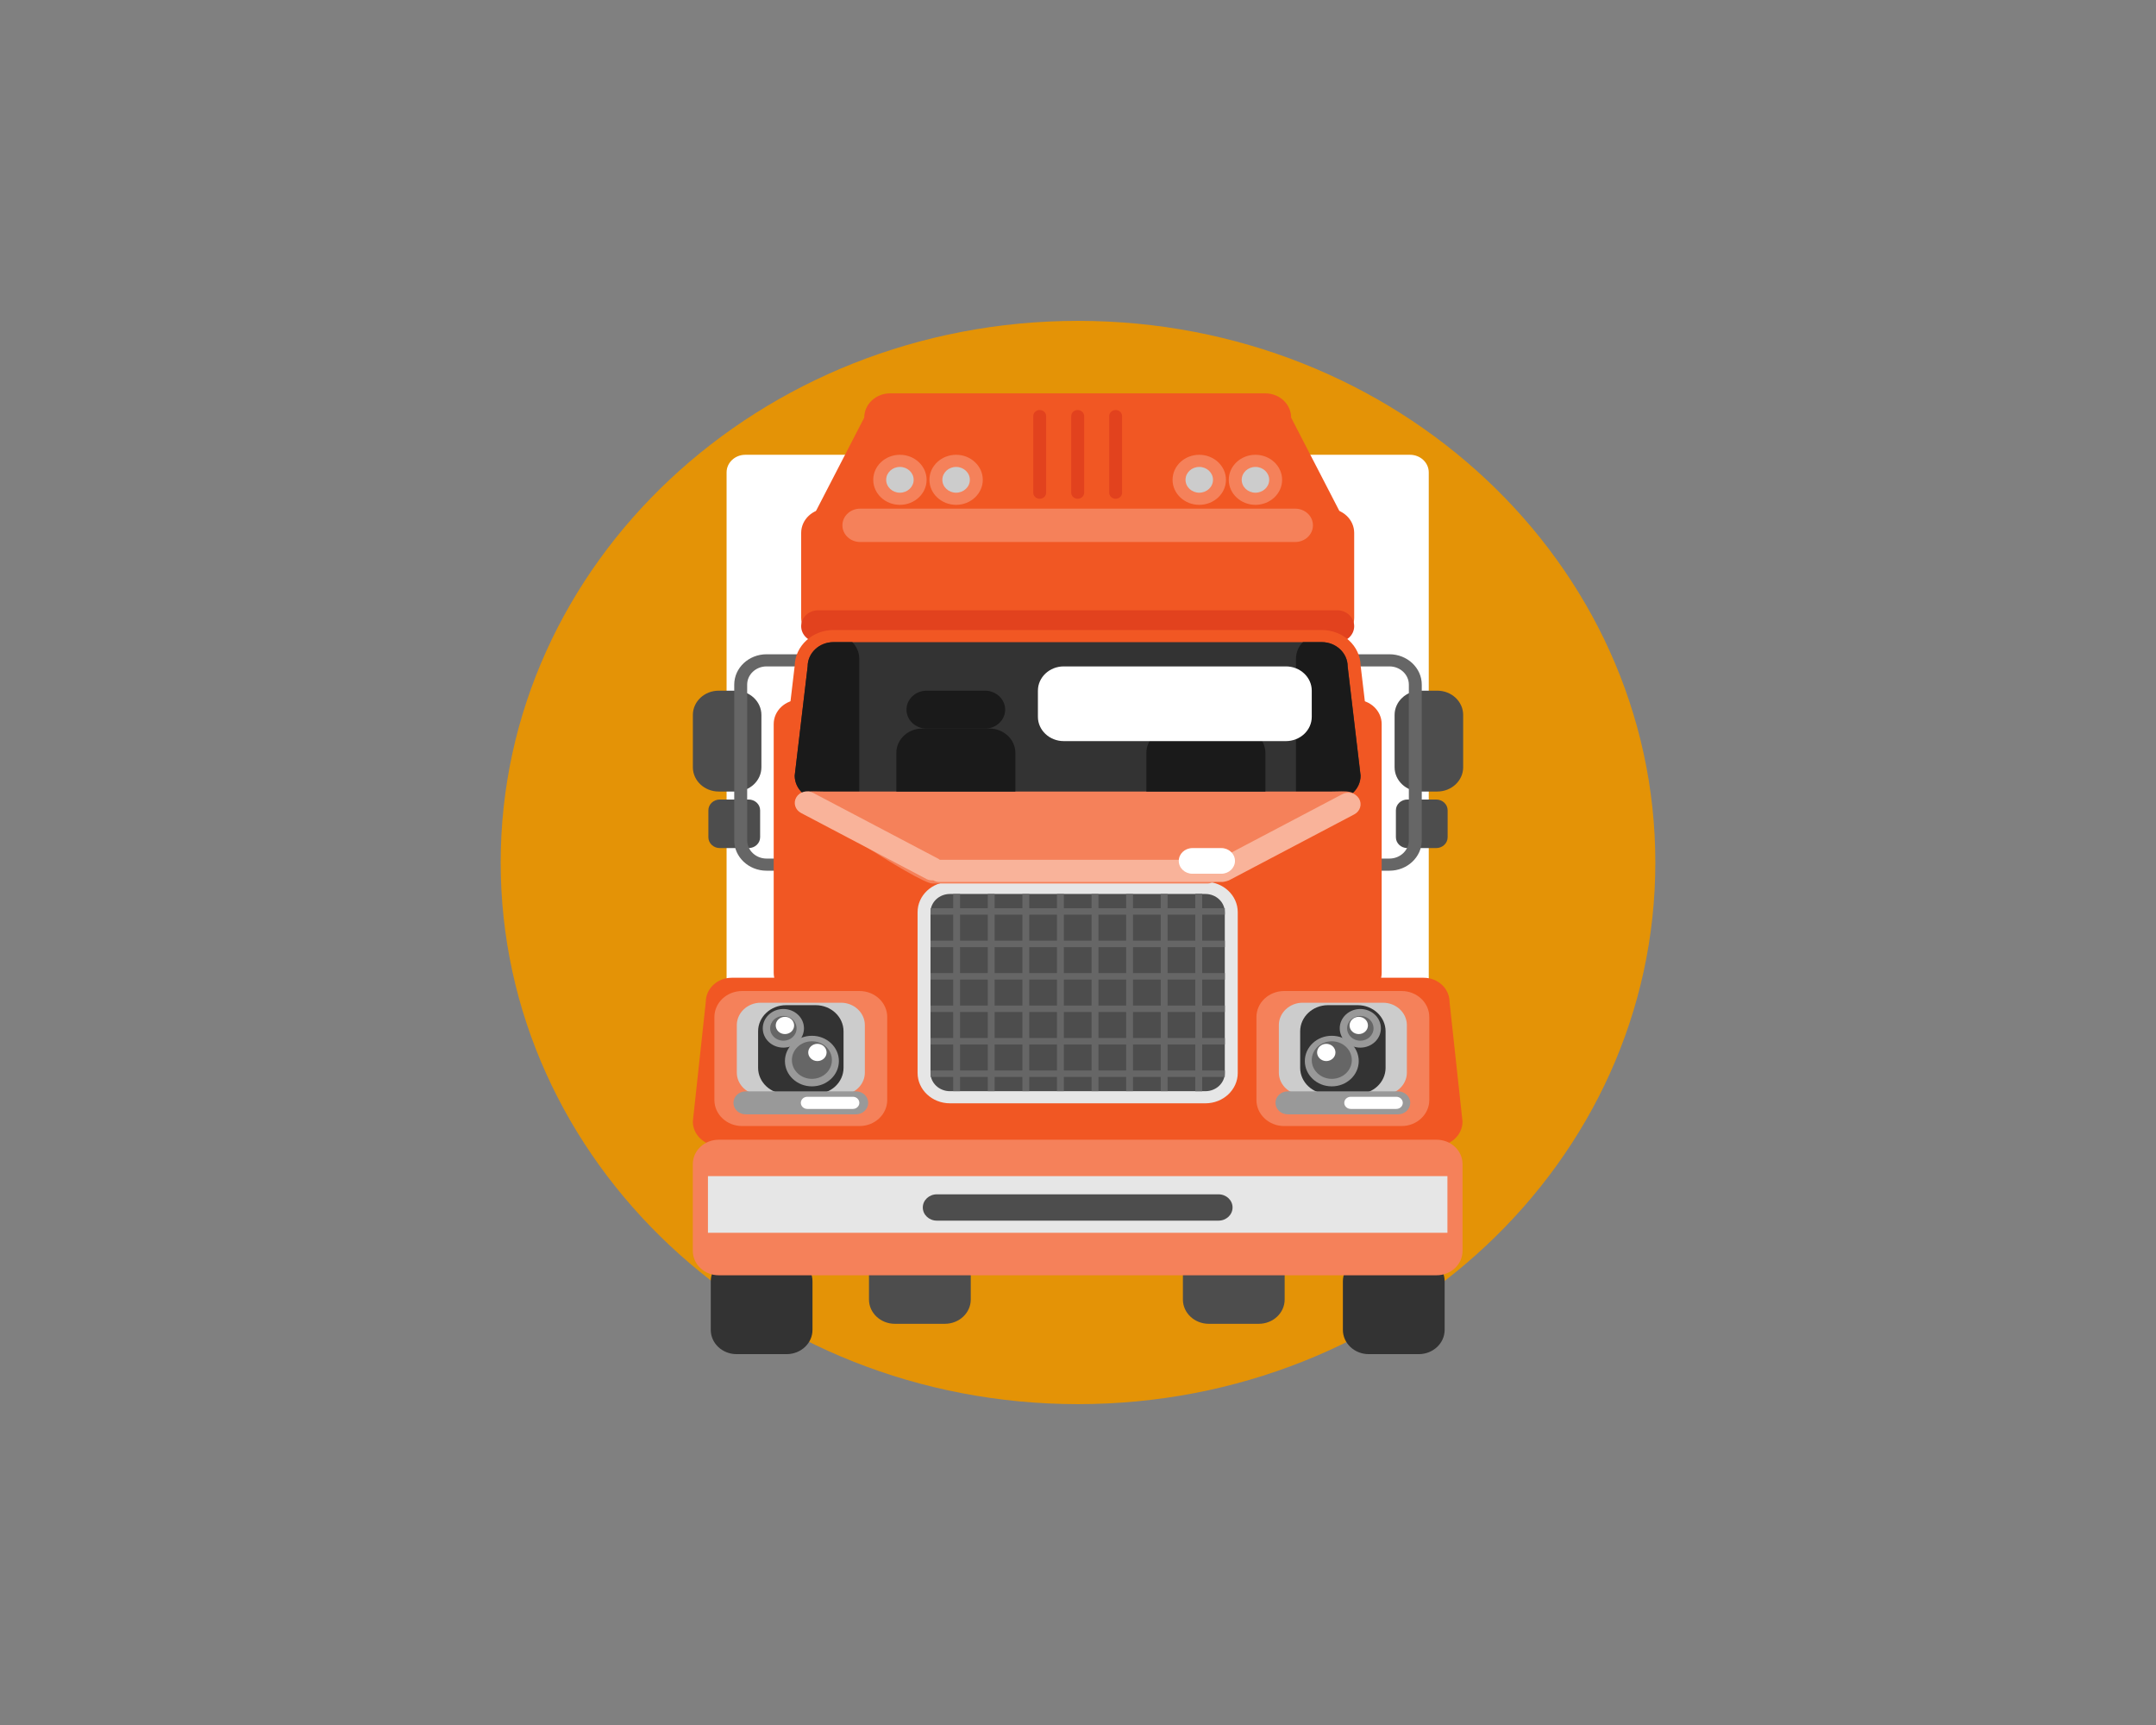 <?xml version="1.0" encoding="utf-8"?>
<!-- Generator: Adobe Illustrator 23.0.1, SVG Export Plug-In . SVG Version: 6.00 Build 0)  -->
<svg version="1.1" id="Layer_1" xmlns="http://www.w3.org/2000/svg" xmlns:xlink="http://www.w3.org/1999/xlink" x="0px" y="0px"
	 viewBox="0 0 1280 1024" style="enable-background:new 0 0 1280 1024;" xml:space="preserve">
<rect x="0" y="0" width="1280" height="1024" fill="#808080" stroke="none"/>
<style type="text/css">
	.st0{fill:#E49306;}
	.st1{fill:#FFFFFF;}
	.st2{fill:#4D4D4D;}
	.st3{fill:#666666;}
	.st4{fill:#F15723;}
	.st5{fill:#333333;}
	.st6{fill:#F5815A;}
	.st7{fill:#E6E6E6;}
	.st8{fill:#CCCCCC;}
	.st9{fill:#E2421E;}
	.st10{fill:#999999;}
	.st11{fill:#1A1A1A;}
	.st12{fill:#F9B39A;}
</style>
<g>
	<path class="st0" d="M982.76,512c0,177.58-153.45,321.53-342.75,321.53c-189.3,0-342.76-143.95-342.76-321.53
		S450.7,190.47,640.01,190.47C829.3,190.47,982.76,334.42,982.76,512z"/>
	<g>
		<g>
			<path class="st1" d="M848.24,650.59c0,5.76-4.98,10.43-11.13,10.43H442.5c-6.15,0-11.13-4.67-11.13-10.43V280.41
				c0-5.76,4.98-10.44,11.13-10.44h394.61c6.15,0,11.13,4.68,11.13,10.44V650.59z"/>
		</g>
		<g>
			<g>
				<g>
					<path class="st2" d="M452.04,455.46c0,7.96-6.88,14.41-15.36,14.41h-9.97c-8.49,0-15.36-6.45-15.36-14.41v-31.05
						c0-7.96,6.87-14.41,15.36-14.41h9.97c8.48,0,15.36,6.44,15.36,14.41V455.46z"/>
				</g>
			</g>
			<g>
				<g>
					<path class="st2" d="M451.28,497.03c0,3.54-3.07,6.41-6.83,6.41h-17.07c-3.77,0-6.82-2.87-6.82-6.41v-16.02
						c0-3.53,3.05-6.4,6.82-6.4h17.07c3.76,0,6.83,2.87,6.83,6.4V497.03z"/>
				</g>
			</g>
			<g>
				<g>
					<g>
						<path class="st3" d="M464.33,516.87h-9.22c-10.59,0-19.2-8.08-19.2-18.01V406.4c0-9.93,8.61-18.01,19.2-18.01h19.2v7.2h-19.2
							c-6.35,0-11.52,4.84-11.52,10.81v92.46c0,5.95,5.17,10.81,11.52,10.81h9.22V516.87z"/>
					</g>
				</g>
			</g>
		</g>
		<g>
			<g>
				<g>
					<path class="st2" d="M827.96,455.46c0,7.96,6.89,14.41,15.37,14.41h9.98c8.48,0,15.36-6.45,15.36-14.41v-31.05
						c0-7.96-6.88-14.41-15.36-14.41h-9.98c-8.48,0-15.37,6.44-15.37,14.41V455.46z"/>
				</g>
			</g>
			<g>
				<g>
					<path class="st2" d="M828.73,497.03c0,3.54,3.06,6.41,6.83,6.41h17.06c3.79,0,6.83-2.87,6.83-6.41v-16.02
						c0-3.53-3.04-6.4-6.83-6.4h-17.06c-3.77,0-6.83,2.87-6.83,6.4V497.03z"/>
				</g>
			</g>
			<g>
				<g>
					<g>
						<path class="st3" d="M815.68,516.87h9.22c10.58,0,19.19-8.08,19.19-18.01V406.4c0-9.93-8.61-18.01-19.19-18.01h-19.2v7.2h19.2
							c6.35,0,11.52,4.84,11.52,10.81v92.46c0,5.95-5.18,10.81-11.52,10.81h-9.22V516.87z"/>
					</g>
				</g>
			</g>
		</g>
		<g>
			<g>
				<path class="st4" d="M820.29,577.51c0,7.95-6.88,14.41-15.36,14.41H474.69c-8.48,0-15.35-6.45-15.35-14.41V429.82
					c0-7.96,6.87-14.41,15.35-14.41h330.24c8.49,0,15.36,6.45,15.36,14.41V577.51z"/>
			</g>
		</g>
		<g>
			<g>
				<path class="st4" d="M868.28,665.75c0,7.96-6.88,14.41-15.36,14.41H426.69c-8.48,0-15.36-6.45-15.36-14.41l7.68-70.93
					c0-7.96,6.88-14.4,15.35-14.4h410.87c8.48,0,15.36,6.44,15.36,14.4L868.28,665.75z"/>
			</g>
		</g>
		<g>
			<g>
				<path class="st5" d="M482.37,789.44c0,7.95-6.87,14.41-15.35,14.41h-29.7c-8.48,0-15.35-6.45-15.35-14.41v-28.82
					c0-7.96,6.87-14.41,15.35-14.41h29.7c8.48,0,15.35,6.45,15.35,14.41V789.44z"/>
			</g>
		</g>
		<g>
			<g>
				<path class="st2" d="M576.33,771.43c0,7.95-6.88,14.41-15.37,14.41h-29.69c-8.47,0-15.36-6.46-15.36-14.41v-28.81
					c0-7.97,6.88-14.42,15.36-14.42h29.69c8.49,0,15.37,6.45,15.37,14.42V771.43z"/>
			</g>
		</g>
		<g>
			<g>
				<path class="st2" d="M762.69,771.43c0,7.95-6.87,14.41-15.36,14.41h-29.68c-8.49,0-15.37-6.46-15.37-14.41v-28.81
					c0-7.97,6.87-14.42,15.37-14.42h29.68c8.49,0,15.36,6.45,15.36,14.42V771.43z"/>
			</g>
		</g>
		<g>
			<g>
				<path class="st5" d="M857.67,789.44c0,7.95-6.87,14.41-15.36,14.41h-29.69c-8.48,0-15.36-6.45-15.36-14.41v-28.82
					c0-7.96,6.88-14.41,15.36-14.41h29.69c8.49,0,15.36,6.45,15.36,14.41V789.44z"/>
			</g>
		</g>
		<g>
			<g>
				<path class="st4" d="M797.25,307.34c0,7.97-37.59,14.41-46.07,14.41H528.46c-8.49,0-46.09-6.45-46.09-14.41l30.72-59.43
					c0-7.95,6.88-14.41,15.37-14.41h222.72c8.48,0,15.36,6.45,15.36,14.41L797.25,307.34z"/>
			</g>
		</g>
		<g>
			<g>
				<path class="st4" d="M803.97,366.78c0,7.95-6.88,14.41-15.36,14.41h-297.6c-8.48,0-15.36-6.46-15.36-14.41v-50.44
					c0-7.95,6.88-14.4,15.36-14.4h297.6c8.48,0,15.36,6.45,15.36,14.4V366.78z"/>
			</g>
		</g>
		<g>
			<g>
				<path class="st6" d="M868.28,742.62c0,7.95-6.88,14.41-15.36,14.41H426.69c-8.48,0-15.36-6.46-15.36-14.41v-51.64
					c0-7.95,6.88-14.41,15.36-14.41h426.24c8.48,0,15.36,6.46,15.36,14.41V742.62z"/>
			</g>
		</g>
		<g>
			<g>
				<rect x="420.3" y="698.18" class="st7" width="439.03" height="33.62"/>
			</g>
		</g>
		<g>
			<g>
				<g>
					<g>
						<path class="st2" d="M731.01,636.94c0,7.96-6.88,14.41-15.36,14.41H563.97c-8.48,0-15.36-6.45-15.36-14.41v-95.46
							c0-7.95,6.87-14.41,15.36-14.41h151.67c8.48,0,15.36,6.45,15.36,14.41V636.94z"/>
					</g>
				</g>
				<g>
					<g>
						<path class="st7" d="M715.65,654.95H563.97c-10.59,0-19.21-8.08-19.21-18.01v-95.46c0-9.93,8.62-18.01,19.21-18.01h151.67
							c10.59,0,19.2,8.07,19.2,18.01v95.46C734.85,646.87,726.24,654.95,715.65,654.95z M563.97,530.68
							c-6.36,0-11.53,4.85-11.53,10.81v95.46c0,5.96,5.17,10.81,11.53,10.81h151.67c6.35,0,11.51-4.84,11.51-10.81v-95.46
							c0-5.96-5.16-10.81-11.51-10.81H563.97z"/>
					</g>
				</g>
			</g>
			<g>
				<g>
					<g>
						<rect x="709.66" y="530.68" class="st3" width="4.08" height="117.07"/>
					</g>
				</g>
			</g>
			<g>
				<g>
					<g>
						<g>
							<rect x="565.89" y="530.68" class="st3" width="4.08" height="117.07"/>
						</g>
					</g>
				</g>
				<g>
					<g>
						<g>
							<rect x="586.42" y="530.68" class="st3" width="4.08" height="117.07"/>
						</g>
					</g>
				</g>
				<g>
					<g>
						<g>
							<rect x="606.97" y="530.68" class="st3" width="4.08" height="117.07"/>
						</g>
					</g>
				</g>
				<g>
					<g>
						<g>
							<rect x="627.5" y="530.68" class="st3" width="4.09" height="117.07"/>
						</g>
					</g>
				</g>
				<g>
					<g>
						<g>
							<rect x="648.04" y="530.68" class="st3" width="4.09" height="117.07"/>
						</g>
					</g>
				</g>
				<g>
					<g>
						<g>
							<rect x="668.58" y="530.68" class="st3" width="4.08" height="117.07"/>
						</g>
					</g>
				</g>
				<g>
					<g>
						<g>
							<rect x="689.11" y="530.68" class="st3" width="4.08" height="117.07"/>
						</g>
					</g>
				</g>
				<g>
					<g>
						<g>
							<rect x="709.66" y="530.68" class="st3" width="4.08" height="117.07"/>
						</g>
					</g>
				</g>
			</g>
			<g>
				<g>
					<g>
						<g>
							<rect x="552.45" y="635.46" class="st3" width="174.72" height="3.83"/>
						</g>
					</g>
				</g>
				<g>
					<g>
						<g>
							<rect x="552.45" y="616.19" class="st3" width="174.72" height="3.82"/>
						</g>
					</g>
				</g>
				<g>
					<g>
						<g>
							<rect x="552.45" y="596.93" class="st3" width="174.72" height="3.83"/>
						</g>
					</g>
				</g>
				<g>
					<g>
						<g>
							<rect x="552.45" y="577.66" class="st3" width="174.72" height="3.83"/>
						</g>
					</g>
				</g>
				<g>
					<g>
						<g>
							<rect x="552.45" y="558.4" class="st3" width="174.72" height="3.83"/>
						</g>
					</g>
				</g>
				<g>
					<g>
						<g>
							<rect x="552.45" y="539.13" class="st3" width="174.72" height="3.83"/>
						</g>
					</g>
				</g>
			</g>
		</g>
		<g>
			<g>
				<path class="st6" d="M779.48,311.84c0,5.48-4.72,9.91-10.56,9.91H510.69c-5.83,0-10.56-4.43-10.56-9.91l0,0
					c0-5.47,4.73-9.9,10.56-9.9h258.23C774.77,301.94,779.48,306.37,779.48,311.84L779.48,311.84z"/>
			</g>
		</g>
		<g>
			<g>
				<g>
					<path class="st8" d="M546.28,284.83c0,6.21-5.38,11.25-12.01,11.25c-6.62,0-11.99-5.04-11.99-11.25
						c0-6.23,5.37-11.26,11.99-11.26C540.9,273.57,546.28,278.6,546.28,284.83z"/>
				</g>
				<g>
					<path class="st6" d="M534.27,299.69c-8.73,0-15.83-6.68-15.83-14.86c0-8.19,7.1-14.86,15.83-14.86
						c8.74,0,15.85,6.67,15.85,14.86C550.12,293.01,543,299.69,534.27,299.69z M534.27,277.18c-4.49,0-8.15,3.42-8.15,7.65
						c0,4.22,3.66,7.65,8.15,7.65c4.5,0,8.16-3.43,8.16-7.65C542.43,280.6,538.77,277.18,534.27,277.18z"/>
				</g>
			</g>
			<g>
				<g>
					<path class="st8" d="M579.62,284.83c0,6.21-5.36,11.25-11.98,11.25c-6.63,0-12.02-5.04-12.02-11.25
						c0-6.23,5.38-11.26,12.02-11.26C574.26,273.57,579.62,278.6,579.62,284.83z"/>
				</g>
				<g>
					<path class="st6" d="M567.64,299.69c-8.74,0-15.85-6.68-15.85-14.86c0-8.19,7.11-14.86,15.85-14.86
						c8.72,0,15.83,6.67,15.83,14.86C583.47,293.01,576.37,299.69,567.64,299.69z M567.64,277.18c-4.51,0-8.17,3.42-8.17,7.65
						c0,4.22,3.66,7.65,8.17,7.65c4.49,0,8.15-3.43,8.15-7.65C575.79,280.6,572.13,277.18,567.64,277.18z"/>
				</g>
			</g>
			<g>
				<g>
					<path class="st8" d="M723.99,284.83c0,6.21-5.38,11.25-12,11.25c-6.62,0-12.01-5.04-12.01-11.25c0-6.23,5.38-11.26,12.01-11.26
						C718.61,273.57,723.99,278.6,723.99,284.83z"/>
				</g>
				<g>
					<path class="st6" d="M711.99,299.69c-8.74,0-15.85-6.68-15.85-14.86c0-8.19,7.1-14.86,15.85-14.86
						c8.73,0,15.85,6.67,15.85,14.86C727.84,293.01,720.72,299.69,711.99,299.69z M711.99,277.18c-4.5,0-8.16,3.42-8.16,7.65
						c0,4.22,3.66,7.65,8.16,7.65c4.51,0,8.16-3.43,8.16-7.65C720.15,280.6,716.5,277.18,711.99,277.18z"/>
				</g>
			</g>
			<g>
				<g>
					<path class="st8" d="M757.35,284.83c0,6.21-5.37,11.25-12.01,11.25c-6.62,0-11.99-5.04-11.99-11.25
						c0-6.23,5.37-11.26,11.99-11.26C751.98,273.57,757.35,278.6,757.35,284.83z"/>
				</g>
				<g>
					<path class="st6" d="M745.34,299.69c-8.73,0-15.83-6.68-15.83-14.86c0-8.19,7.11-14.86,15.83-14.86
						c8.74,0,15.84,6.67,15.84,14.86C761.19,293.01,754.08,299.69,745.34,299.69z M745.34,277.18c-4.49,0-8.15,3.42-8.15,7.65
						c0,4.22,3.66,7.65,8.15,7.65c4.51,0,8.17-3.43,8.17-7.65C753.51,280.6,749.85,277.18,745.34,277.18z"/>
				</g>
			</g>
		</g>
		<g>
			<g>
				<g>
					<path class="st9" d="M621.09,292.5c0,1.98-1.71,3.58-3.82,3.58l0,0c-2.11,0-3.83-1.61-3.83-3.58V247c0-2,1.72-3.6,3.83-3.6l0,0
						c2.11,0,3.82,1.61,3.82,3.6V292.5z"/>
				</g>
			</g>
			<g>
				<g>
					<path class="st9" d="M643.64,292.5c0,1.98-1.72,3.58-3.83,3.58l0,0c-2.12,0-3.83-1.61-3.83-3.58V247c0-2,1.71-3.6,3.83-3.6l0,0
						c2.11,0,3.83,1.61,3.83,3.6V292.5z"/>
				</g>
			</g>
			<g>
				<g>
					<path class="st9" d="M666.17,292.5c0,1.98-1.71,3.58-3.82,3.58l0,0c-2.11,0-3.82-1.61-3.82-3.58V247c0-2,1.71-3.6,3.82-3.6l0,0
						c2.11,0,3.82,1.61,3.82,3.6V292.5z"/>
				</g>
			</g>
		</g>
		<g>
			<g>
				<path class="st2" d="M731.76,716.79c0,4.31-3.72,7.81-8.32,7.81H556.18c-4.59,0-8.32-3.5-8.32-7.81l0,0
					c0-4.31,3.73-7.81,8.32-7.81h167.27C728.05,708.98,731.76,712.48,731.76,716.79L731.76,716.79z"/>
			</g>
		</g>
		<g>
			<g>
				<g>
					<path class="st6" d="M526.74,653c0,8.53-7.37,15.45-16.47,15.45h-69.67c-9.09,0-16.47-6.92-16.47-15.45v-49.26
						c0-8.53,7.38-15.45,16.47-15.45h69.67c9.1,0,16.47,6.92,16.47,15.45V653z"/>
				</g>
			</g>
			<g>
				<g>
					<g>
						<g>
							<path class="st8" d="M513.45,608.52v28.19c0,6.57-5.09,12-11.81,13.07c-0.76,0.13-1.54,0.19-2.34,0.19h-47.73
								c-7.77,0-14.13-5.97-14.13-13.26v-28.52c0.21-7.17,6.51-12.95,14.13-12.95h47.73C507.09,595.24,513.45,601.21,513.45,608.52z
								"/>
						</g>
					</g>
					<g>
						<g>
							<path class="st5" d="M500.8,633.87c0,8.58-7.4,15.53-16.55,15.53h-17.6c-9.15,0-16.57-6.96-16.57-15.53v-21.65
								c0-8.58,7.42-15.53,16.57-15.53h17.6c9.15,0,16.55,6.95,16.55,15.53V633.87z"/>
						</g>
					</g>
					<g>
						<g>
							<g>
								<path class="st10" d="M477.31,610.43c0,6.34-5.47,11.47-12.24,11.47c-6.76,0-12.22-5.14-12.22-11.47
									c0-6.34,5.46-11.47,12.22-11.47C471.84,598.97,477.31,604.1,477.31,610.43z"/>
							</g>
						</g>
						<g>
							<g>
								<path class="st10" d="M498.04,629.87c0,8.3-7.17,15.02-16.02,15.02c-8.84,0-16.01-6.72-16.01-15.02
									c0-8.29,7.16-15.01,16.01-15.01C490.86,614.85,498.04,621.57,498.04,629.87z"/>
							</g>
						</g>
						<g>
							<g>
								<path class="st3" d="M493.9,629.28c0,6.17-5.31,11.15-11.88,11.15c-6.57,0-11.88-4.98-11.88-11.15
									c0-6.15,5.31-11.15,11.88-11.15C488.59,618.12,493.9,623.12,493.9,629.28z"/>
							</g>
						</g>
						<g>
							<g>
								<path class="st3" d="M472.93,610.43c0,4.06-3.51,7.36-7.85,7.36c-4.33,0-7.84-3.3-7.84-7.36c0-4.05,3.5-7.35,7.84-7.35
									C469.42,603.08,472.93,606.38,472.93,610.43z"/>
							</g>
						</g>
						<g>
							<g>
								<ellipse class="st1" cx="466.01" cy="608.73" rx="5.46" ry="5.12"/>
							</g>
						</g>
						<g>
							<g>
								<path class="st1" d="M490.74,624.76c0,2.82-2.43,5.11-5.45,5.11c-3.01,0-5.45-2.29-5.45-5.11c0-2.82,2.44-5.12,5.45-5.12
									C488.31,619.64,490.74,621.94,490.74,624.76z"/>
							</g>
						</g>
					</g>
					<g>
						<g>
							<path class="st10" d="M515.44,654.68c0,3.76-3.25,6.82-7.26,6.82h-65.46c-4.02,0-7.28-3.06-7.28-6.82l0,0
								c0-3.76,3.27-6.82,7.28-6.82h65.46C512.19,647.85,515.44,650.91,515.44,654.68L515.44,654.68z"/>
						</g>
					</g>
				</g>
				<g>
					<g>
						<path class="st1" d="M510.18,654.68c0,1.99-1.72,3.6-3.83,3.6h-27.07c-2.11,0-3.83-1.61-3.83-3.6l0,0
							c0-1.99,1.72-3.6,3.83-3.6h27.07C508.46,651.07,510.18,652.69,510.18,654.68L510.18,654.68z"/>
					</g>
				</g>
			</g>
		</g>
		<g>
			<g>
				<g>
					<path class="st6" d="M745.94,653c0,8.53,7.38,15.45,16.48,15.45h69.67c9.09,0,16.47-6.92,16.47-15.45v-49.26
						c0-8.53-7.38-15.45-16.47-15.45h-69.67c-9.1,0-16.48,6.92-16.48,15.45V653z"/>
				</g>
			</g>
			<g>
				<g>
					<g>
						<g>
							<path class="st8" d="M759.24,608.52v28.19c0,6.57,5.09,12,11.81,13.07c0.76,0.13,1.55,0.19,2.34,0.19h47.73
								c7.78,0,14.13-5.97,14.13-13.26v-28.52c-0.22-7.17-6.5-12.95-14.13-12.95h-47.73C765.61,595.24,759.24,601.21,759.24,608.52z
								"/>
						</g>
					</g>
					<g>
						<g>
							<path class="st5" d="M771.9,633.87c0,8.58,7.4,15.53,16.54,15.53h17.61c9.16,0,16.56-6.96,16.56-15.53v-21.65
								c0-8.58-7.41-15.53-16.56-15.53h-17.61c-9.14,0-16.54,6.95-16.54,15.53V633.87z"/>
						</g>
					</g>
					<g>
						<g>
							<g>
								<path class="st10" d="M795.39,610.43c0,6.34,5.47,11.47,12.21,11.47c6.77,0,12.23-5.14,12.23-11.47
									c0-6.34-5.46-11.47-12.23-11.47C800.86,598.97,795.39,604.1,795.39,610.43z"/>
							</g>
						</g>
						<g>
							<g>
								<path class="st10" d="M774.67,629.87c0,8.3,7.15,15.02,15.99,15.02c8.86,0,16.01-6.72,16.01-15.02
									c0-8.29-7.15-15.01-16.01-15.01C781.83,614.85,774.67,621.57,774.67,629.87z"/>
							</g>
						</g>
						<g>
							<g>
								<path class="st3" d="M778.78,629.28c0,6.17,5.33,11.15,11.89,11.15c6.58,0,11.89-4.98,11.89-11.15
									c0-6.15-5.31-11.15-11.89-11.15C784.1,618.12,778.78,623.12,778.78,629.28z"/>
							</g>
						</g>
						<g>
							<g>
								<path class="st3" d="M799.76,610.43c0,4.06,3.52,7.36,7.85,7.36c4.33,0,7.85-3.3,7.85-7.36c0-4.05-3.52-7.35-7.85-7.35
									C803.27,603.08,799.76,606.38,799.76,610.43z"/>
							</g>
						</g>
						<g>
							<g>
								<path class="st1" d="M801.22,608.73c0,2.82,2.44,5.12,5.46,5.12c3.02,0,5.46-2.3,5.46-5.12c0-2.82-2.44-5.12-5.46-5.12
									C803.66,603.62,801.22,605.92,801.22,608.73z"/>
							</g>
						</g>
						<g>
							<g>
								<path class="st1" d="M781.95,624.76c0,2.82,2.44,5.11,5.46,5.11c2.99,0,5.44-2.29,5.44-5.11c0-2.82-2.45-5.12-5.44-5.12
									C784.39,619.64,781.95,621.94,781.95,624.76z"/>
							</g>
						</g>
					</g>
					<g>
						<g>
							<path class="st10" d="M757.25,654.68c0,3.76,3.26,6.82,7.26,6.82h65.46c4.02,0,7.29-3.06,7.29-6.82l0,0
								c0-3.76-3.26-6.82-7.29-6.82h-65.46C760.51,647.85,757.25,650.91,757.25,654.68L757.25,654.68z"/>
						</g>
					</g>
				</g>
				<g>
					<g>
						<path class="st1" d="M798.08,654.68c0,1.99,1.72,3.6,3.84,3.6h27.06c2.12,0,3.84-1.61,3.84-3.6l0,0c0-1.99-1.72-3.6-3.84-3.6
							h-27.06C799.81,651.07,798.08,652.69,798.08,654.68L798.08,654.68z"/>
					</g>
				</g>
			</g>
		</g>
		<g>
			<g>
				<path class="st9" d="M803.97,371.73c0,5.21-4.5,9.45-10.08,9.45H485.74c-5.58,0-10.09-4.24-10.09-9.45l0,0
					c0-5.22,4.51-9.45,10.09-9.45h308.15C799.47,362.28,803.97,366.51,803.97,371.73L803.97,371.73z"/>
			</g>
		</g>
		<g>
			<g>
				<g>
					<g>
						<path class="st5" d="M487.17,478.44c-10.58,0-19.19-8.08-19.19-18.01l7.7-65.23c-0.03-9.54,8.58-17.62,19.18-17.62h289.91
							c10.59,0,19.2,8.08,19.2,18.01l7.66,64.45c0.03,10.32-8.59,18.4-19.18,18.4H487.17z"/>
					</g>
				</g>
				<g>
					<g>
						<path class="st4" d="M784.77,381.19c8.45,0,15.36,6.49,15.36,14.41l7.67,64.84c0,7.93-6.92,14.41-15.35,14.41H487.17
							c-8.51,0-15.36-6.49-15.36-14.41l7.69-64.84c0-7.92,6.83-14.41,15.36-14.41H784.77L784.77,381.19z M784.77,373.99H494.86
							c-12.55,0-22.78,9.44-23.05,21.17l-7.63,64.48l-0.04,0.41v0.39c0,11.92,10.33,21.61,23.03,21.61h305.28
							c12.71,0,23.04-9.7,23.04-21.61v-0.39l-0.05-0.41l-7.64-64.48C807.56,383.43,797.32,373.99,784.77,373.99L784.77,373.99z"/>
					</g>
				</g>
			</g>
			<g>
				<g>
					<path class="st11" d="M510.14,391.13v79.53c0,1.44-0.24,2.89-0.62,4.18h-22.35c-8.51,0-15.36-6.49-15.36-14.41l7.69-64.84
						c0-7.92,6.83-14.41,15.36-14.41h11.13C508.6,383.77,510.14,387.23,510.14,391.13z"/>
				</g>
			</g>
			<g>
				<g>
					<path class="st11" d="M769.41,391.13v79.53c0,1.44,0.24,2.89,0.61,4.18h22.35c8.53,0,15.36-6.49,15.36-14.41l-7.68-64.84
						c0-7.92-6.83-14.41-15.36-14.41h-11.14C770.96,383.77,769.41,387.23,769.41,391.13z"/>
				</g>
			</g>
		</g>
		<g>
			<g>
				<path class="st6" d="M717.23,524.46H553.55c-8.47,0-79.81-48.14-79.81-48.14c0-7.95,6.88-6.45,15.35-6.45h301.44
					c8.48,0,15.36-1.5,15.36,6.45C805.89,476.32,725.7,524.46,717.23,524.46z"/>
			</g>
		</g>
		<g>
			<g>
				<path class="st12" d="M806.85,474.08c-1.98-3.31-6.44-4.48-9.96-2.62l-73.96,38.92H557.89c-0.23-0.15-0.38-0.38-0.63-0.5
					l-74.52-39.23c-3.53-1.86-7.98-0.68-9.96,2.62c-1.98,3.31-0.73,7.48,2.81,9.34l74.53,39.23c1.25,0.66,2.61,0.8,3.95,0.75
					c1.02,0.55,2.14,0.95,3.4,0.95h168.51c0.15,0,0.26-0.06,0.4-0.08c0.42-0.02,0.85-0.14,1.28-0.24c0.5-0.12,0.98-0.22,1.41-0.44
					c0.14-0.06,0.3-0.06,0.45-0.13l74.52-39.23C807.56,481.56,808.81,477.39,806.85,474.08z"/>
			</g>
		</g>
		<g>
			<g>
				<path class="st1" d="M733.19,511.05c0,4.21-3.63,7.62-8.11,7.62h-17.14c-4.48,0-8.11-3.41-8.11-7.62l0,0
					c0-4.2,3.63-7.61,8.11-7.61h17.14C729.56,503.44,733.19,506.85,733.19,511.05L733.19,511.05z"/>
			</g>
		</g>
		<g>
			<g>
				<path class="st5" d="M745.19,421.26c0,6.21-5.36,11.26-12,11.26h-34.57c-6.63,0-12-5.04-12-11.26l0,0
					c0-6.21,5.37-11.26,12-11.26h34.57C739.83,410,745.19,415.05,745.19,421.26L745.19,421.26z"/>
			</g>
		</g>
		<g>
			<g>
				<path class="st11" d="M751.25,446.89v22.98h-70.66v-22.98c0-7.93,6.84-14.41,15.36-14.41h39.94
					C744.34,432.48,751.25,438.97,751.25,446.89z"/>
			</g>
		</g>
		<g>
			<g>
				<path class="st11" d="M596.76,421.26c0,6.21-5.38,11.26-12,11.26h-34.59c-6.62,0-12-5.04-12-11.26l0,0
					c0-6.21,5.38-11.26,12-11.26h34.59C591.39,410,596.76,415.05,596.76,421.26L596.76,421.26z"/>
			</g>
		</g>
		<g>
			<g>
				<path class="st11" d="M602.81,446.89v22.98h-70.65v-22.98c0-7.93,6.84-14.41,15.35-14.41h39.93
					C595.9,432.48,602.81,438.97,602.81,446.89z"/>
			</g>
		</g>
		<g>
			<g>
				<path class="st1" d="M778.78,425.53c0,7.95-6.87,14.41-15.35,14.41H631.56c-8.48,0-15.36-6.46-15.36-14.41V410
					c0-7.96,6.88-14.41,15.36-14.41h131.87c8.48,0,15.35,6.45,15.35,14.41V425.53z"/>
			</g>
		</g>
	</g>
</g>
</svg>
